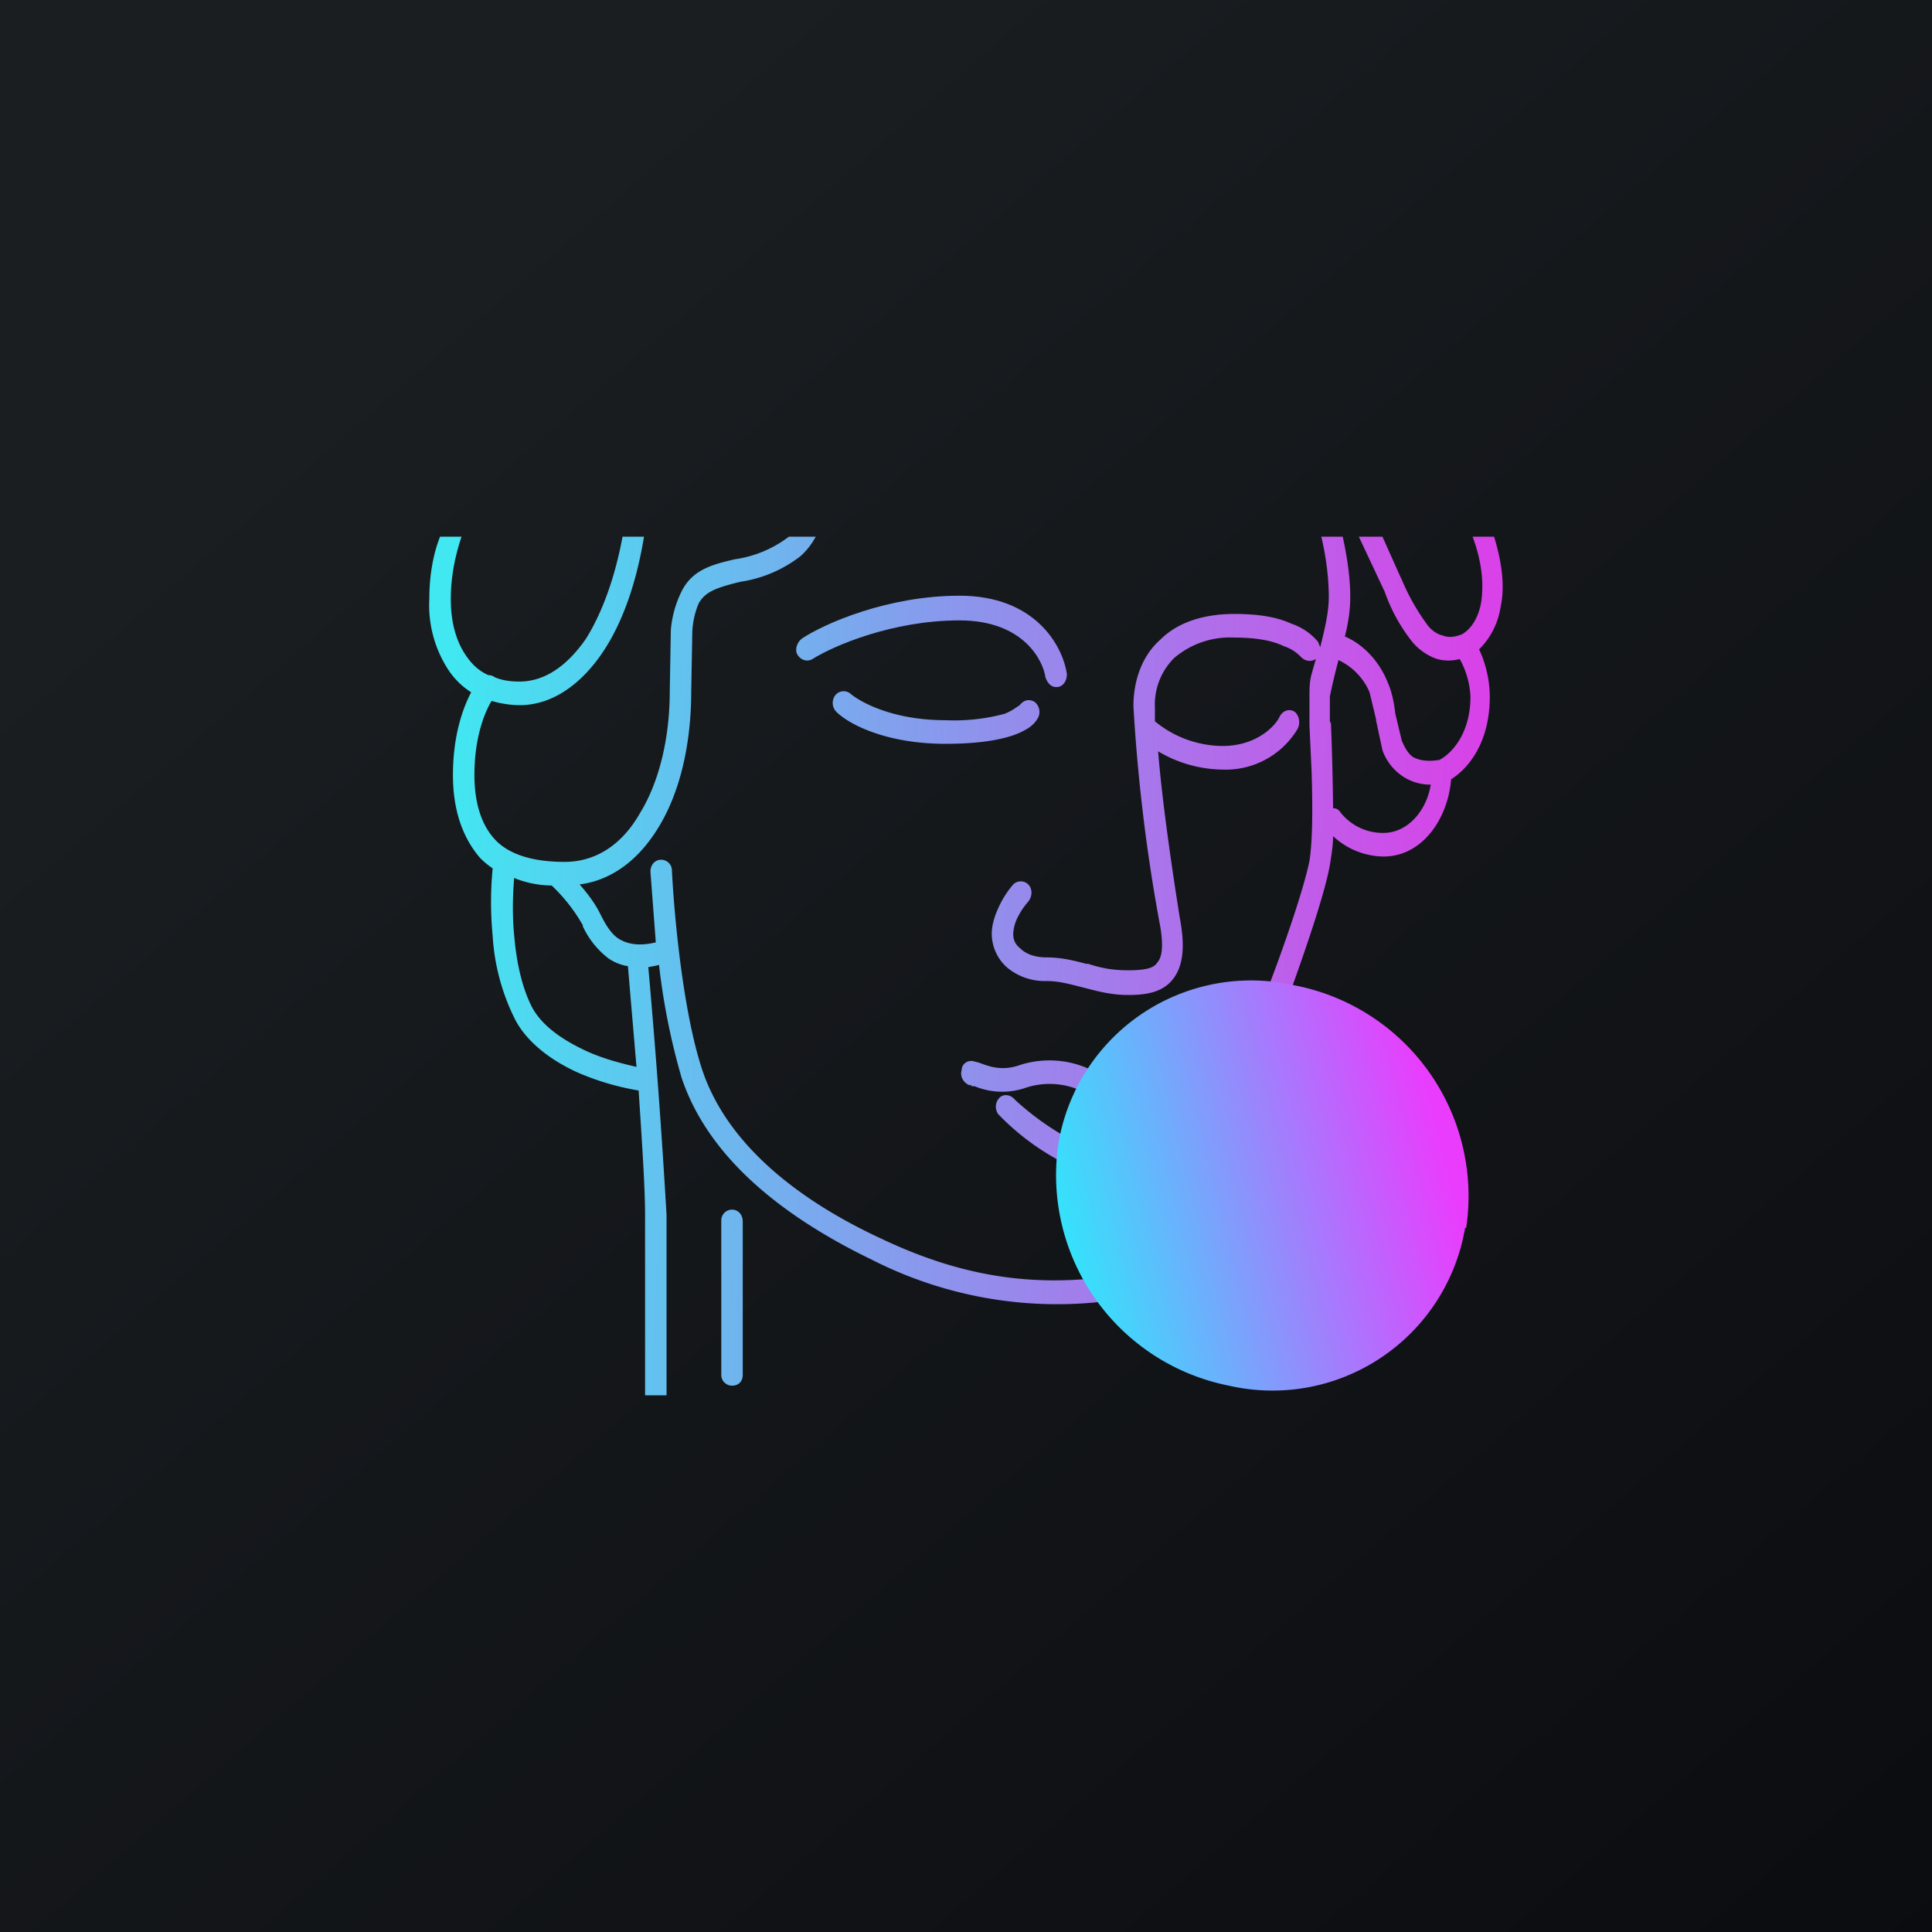<!-- by TradingView --><svg width="18" height="18" viewBox="0 0 18 18" xmlns="http://www.w3.org/2000/svg"><path fill="url(#a)" d="M0 0h18v18H0z"/><path d="M13.72 5h.2c.08.26.1.48.06.66a.7.7 0 0 1-.2.39c.05.1.1.27.1.44 0 .43-.2.67-.36.77-.03.37-.27.72-.63.72a.7.7 0 0 1-.47-.19c0 .1-.02.2-.03.27-.06.33-.3.99-.4 1.27-.03.06-.08.08-.13.06-.05-.03-.08-.1-.06-.15.11-.28.34-.92.4-1.22.03-.19.03-.51.02-.83l-.02-.43v-.28c0-.06 0-.13.02-.2a5.24 5.24 0 0 1 .04-.14c-.05.03-.1.02-.14-.02a.38.38 0 0 0-.16-.1c-.1-.05-.25-.08-.46-.08a.8.8 0 0 0-.56.19.61.61 0 0 0-.18.46v.13a1 1 0 0 0 .63.23c.33 0 .5-.2.53-.27.03-.06.09-.08.14-.05.04.03.06.1.03.16a.78.78 0 0 1-.7.38 1.2 1.2 0 0 1-.6-.17c.04.5.14 1.16.2 1.54.05.26.04.45-.06.58-.1.13-.26.15-.42.15-.17 0-.3-.04-.42-.07-.12-.03-.22-.06-.34-.06a.55.55 0 0 1-.36-.12.42.42 0 0 1-.15-.32c0-.1.04-.2.08-.28a.9.9 0 0 1 .12-.18.1.1 0 0 1 .14 0c.04.04.04.11 0 .16a.68.68 0 0 0-.09.13.39.39 0 0 0-.05.17c0 .06.02.1.07.14.04.04.12.08.24.08.14 0 .26.03.37.06h.02c.12.04.23.06.37.06.16 0 .24-.02.27-.07.04-.04.07-.14.02-.39a16.3 16.3 0 0 1-.24-2c0-.24.08-.47.25-.62.16-.16.4-.24.69-.24.23 0 .4.03.53.09.12.04.2.11.25.17l.02.05c.04-.16.08-.32.08-.47 0-.22-.04-.44-.07-.56h.2c.03.14.07.35.07.56 0 .13-.02.25-.05.37.12.05.3.18.4.43.04.09.06.2.07.29l.06.25c.03.07.06.12.1.15.05.03.13.05.25.03.1-.05.29-.23.29-.59a.8.8 0 0 0-.1-.35.4.4 0 0 1-.21 0 .52.52 0 0 1-.24-.17 1.6 1.6 0 0 1-.25-.46l-.01-.02-.23-.49h.22l.17.38.01.02a2 2 0 0 0 .23.41c.04.06.1.1.15.11.05.02.1.02.18-.01.07-.04.15-.13.18-.3.02-.14.02-.34-.08-.61Zm-1.3 2.53c.03 0 .05.01.07.04a.5.5 0 0 0 .4.19c.22 0 .4-.2.44-.45a.46.46 0 0 1-.25-.07.49.49 0 0 1-.2-.25l-.06-.28V6.7l-.06-.25a.58.58 0 0 0-.29-.3l-.01.04a5.37 5.37 0 0 0-.07.3v.23l.01.02a25.1 25.1 0 0 1 .02.79Z" fill="url(#b)"/><path d="M7.34 5h.26a.66.66 0 0 1-.14.18 1.2 1.2 0 0 1-.56.24c-.25.06-.33.1-.39.2a.77.77 0 0 0-.06.27l-.01.55c0 .48-.1.93-.3 1.26-.18.3-.43.5-.74.54.07.08.14.17.19.27.05.1.1.19.18.24.07.04.17.07.34.03l-.05-.66c0-.06.04-.11.1-.11.05 0 .1.04.1.1.02.4.1 1.3.28 1.85.22.67.85 1.2 1.67 1.58.8.38 1.51.47 2.34.32.05 0 .1.03.11.1.01.06-.02.11-.08.12a3.8 3.8 0 0 1-2.45-.34c-.83-.4-1.53-.95-1.78-1.7a6.3 6.3 0 0 1-.21-1.05.94.94 0 0 1-.1.02 74.72 74.72 0 0 1 .17 2.31V13h-.2v-1.68c0-.26-.03-.7-.06-1.16A2.44 2.44 0 0 1 5.4 10c-.23-.1-.48-.27-.6-.5a2 2 0 0 1-.21-.78 3.3 3.3 0 0 1 0-.63.75.75 0 0 1-.12-.1c-.17-.2-.25-.46-.25-.77 0-.36.09-.62.17-.77a.72.72 0 0 1-.2-.19A1.1 1.1 0 0 1 4 5.58c0-.23.04-.43.1-.58h.2c-.04.12-.1.33-.1.58 0 .22.05.4.15.54.05.07.11.13.2.17a.1.1 0 0 1 .06.02c.07.03.15.04.23.04.23 0 .44-.14.62-.4.15-.24.27-.57.34-.95H6c-.07.43-.2.8-.38 1.07-.2.3-.47.5-.78.5a.95.95 0 0 1-.26-.04c-.06.1-.16.33-.16.69 0 .27.07.47.19.6s.33.21.65.21c.3 0 .54-.17.7-.45.18-.29.28-.7.28-1.14l.01-.57a1 1 0 0 1 .1-.36c.1-.2.28-.25.5-.3a1.08 1.08 0 0 0 .5-.21Zm-1.5 4a.46.46 0 0 1-.17-.07.8.8 0 0 1-.24-.3v-.01a1.6 1.6 0 0 0-.29-.37.95.95 0 0 1-.35-.07c-.01.13-.02.32 0 .53.02.24.07.49.17.68.1.18.3.31.52.41.16.07.32.11.45.14L5.85 9Z" fill="url(#c)"/><path d="M6.92 11.38c0-.06-.04-.11-.1-.11a.1.1 0 0 0-.1.1v1.44c0 .06.05.1.1.1.06 0 .1-.04.1-.1v-1.43Z" fill="url(#d)"/><path d="M8.94 5.78c-.63 0-1.18.24-1.37.36-.05.03-.11.01-.14-.04-.03-.05 0-.12.04-.15.21-.14.8-.4 1.47-.4.7 0 .96.46 1 .73 0 .06-.03.11-.08.12-.06.01-.1-.03-.12-.09-.02-.15-.2-.53-.8-.53Z" fill="url(#e)"/><path d="M7.92 6.46a.1.1 0 0 0-.14.02.12.12 0 0 0 .01.15c.12.12.47.3 1.02.3.28 0 .47-.03.6-.07a.7.7 0 0 0 .16-.07.28.28 0 0 0 .1-.1.12.12 0 0 0-.03-.15c-.05-.03-.1-.02-.14.03l-.03.02a.51.51 0 0 1-.11.06 1.8 1.8 0 0 1-.55.06c-.51 0-.81-.18-.89-.25Z" fill="url(#f)"/><path d="M10.19 10.23a.71.71 0 0 0-.65-.09.67.67 0 0 1-.46-.02h-.03v-.01h-.02c-.05-.02-.09-.08-.07-.14 0-.06.06-.1.12-.08l.04.01c.08.03.2.08.36.03a.9.9 0 0 1 .81.11c.05.03.06.1.03.15-.03.06-.09.07-.13.04Z" fill="url(#g)"/><path d="M9.32 10.22c.04-.03.1-.02.14.03a2.6 2.6 0 0 0 .75.48c.05.01.08.07.07.13-.02.06-.08.1-.13.08a2.3 2.3 0 0 1-.85-.56.12.12 0 0 1 .02-.16Z" fill="url(#h)"/><path d="M13.65 11.44a1.82 1.82 0 0 1-2.2 1.47 2 2 0 0 1-1.59-2.25 1.82 1.82 0 0 1 2.2-1.48 2 2 0 0 1 1.6 2.26Z" fill="url(#i)"/><defs><linearGradient id="a" x1="3.35" y1="3.12" x2="21.9" y2="24.43" gradientUnits="userSpaceOnUse"><stop stop-color="#1A1E21"/><stop offset="1" stop-color="#06060A"/></linearGradient><linearGradient id="b" x1="4.21" y1="6.46" x2="13.78" y2="6.94" gradientUnits="userSpaceOnUse"><stop stop-color="#41E7F1"/><stop offset="1" stop-color="#D842E8"/></linearGradient><linearGradient id="c" x1="4.21" y1="6.46" x2="13.78" y2="6.94" gradientUnits="userSpaceOnUse"><stop stop-color="#41E7F1"/><stop offset="1" stop-color="#D842E8"/></linearGradient><linearGradient id="d" x1="4.21" y1="6.46" x2="13.78" y2="6.94" gradientUnits="userSpaceOnUse"><stop stop-color="#41E7F1"/><stop offset="1" stop-color="#D842E8"/></linearGradient><linearGradient id="e" x1="4.21" y1="6.46" x2="13.78" y2="6.94" gradientUnits="userSpaceOnUse"><stop stop-color="#41E7F1"/><stop offset="1" stop-color="#D842E8"/></linearGradient><linearGradient id="f" x1="4.21" y1="6.46" x2="13.78" y2="6.94" gradientUnits="userSpaceOnUse"><stop stop-color="#41E7F1"/><stop offset="1" stop-color="#D842E8"/></linearGradient><linearGradient id="g" x1="4.21" y1="6.46" x2="13.78" y2="6.94" gradientUnits="userSpaceOnUse"><stop stop-color="#41E7F1"/><stop offset="1" stop-color="#D842E8"/></linearGradient><linearGradient id="h" x1="4.21" y1="6.46" x2="13.78" y2="6.94" gradientUnits="userSpaceOnUse"><stop stop-color="#41E7F1"/><stop offset="1" stop-color="#D842E8"/></linearGradient><linearGradient id="i" x1="9.91" y1="11.29" x2="13.39" y2="10.42" gradientUnits="userSpaceOnUse"><stop stop-color="#37E0FB"/><stop offset=".81" stop-color="#C85BFD"/><stop offset="1" stop-color="#EA3CFD"/></linearGradient></defs></svg>